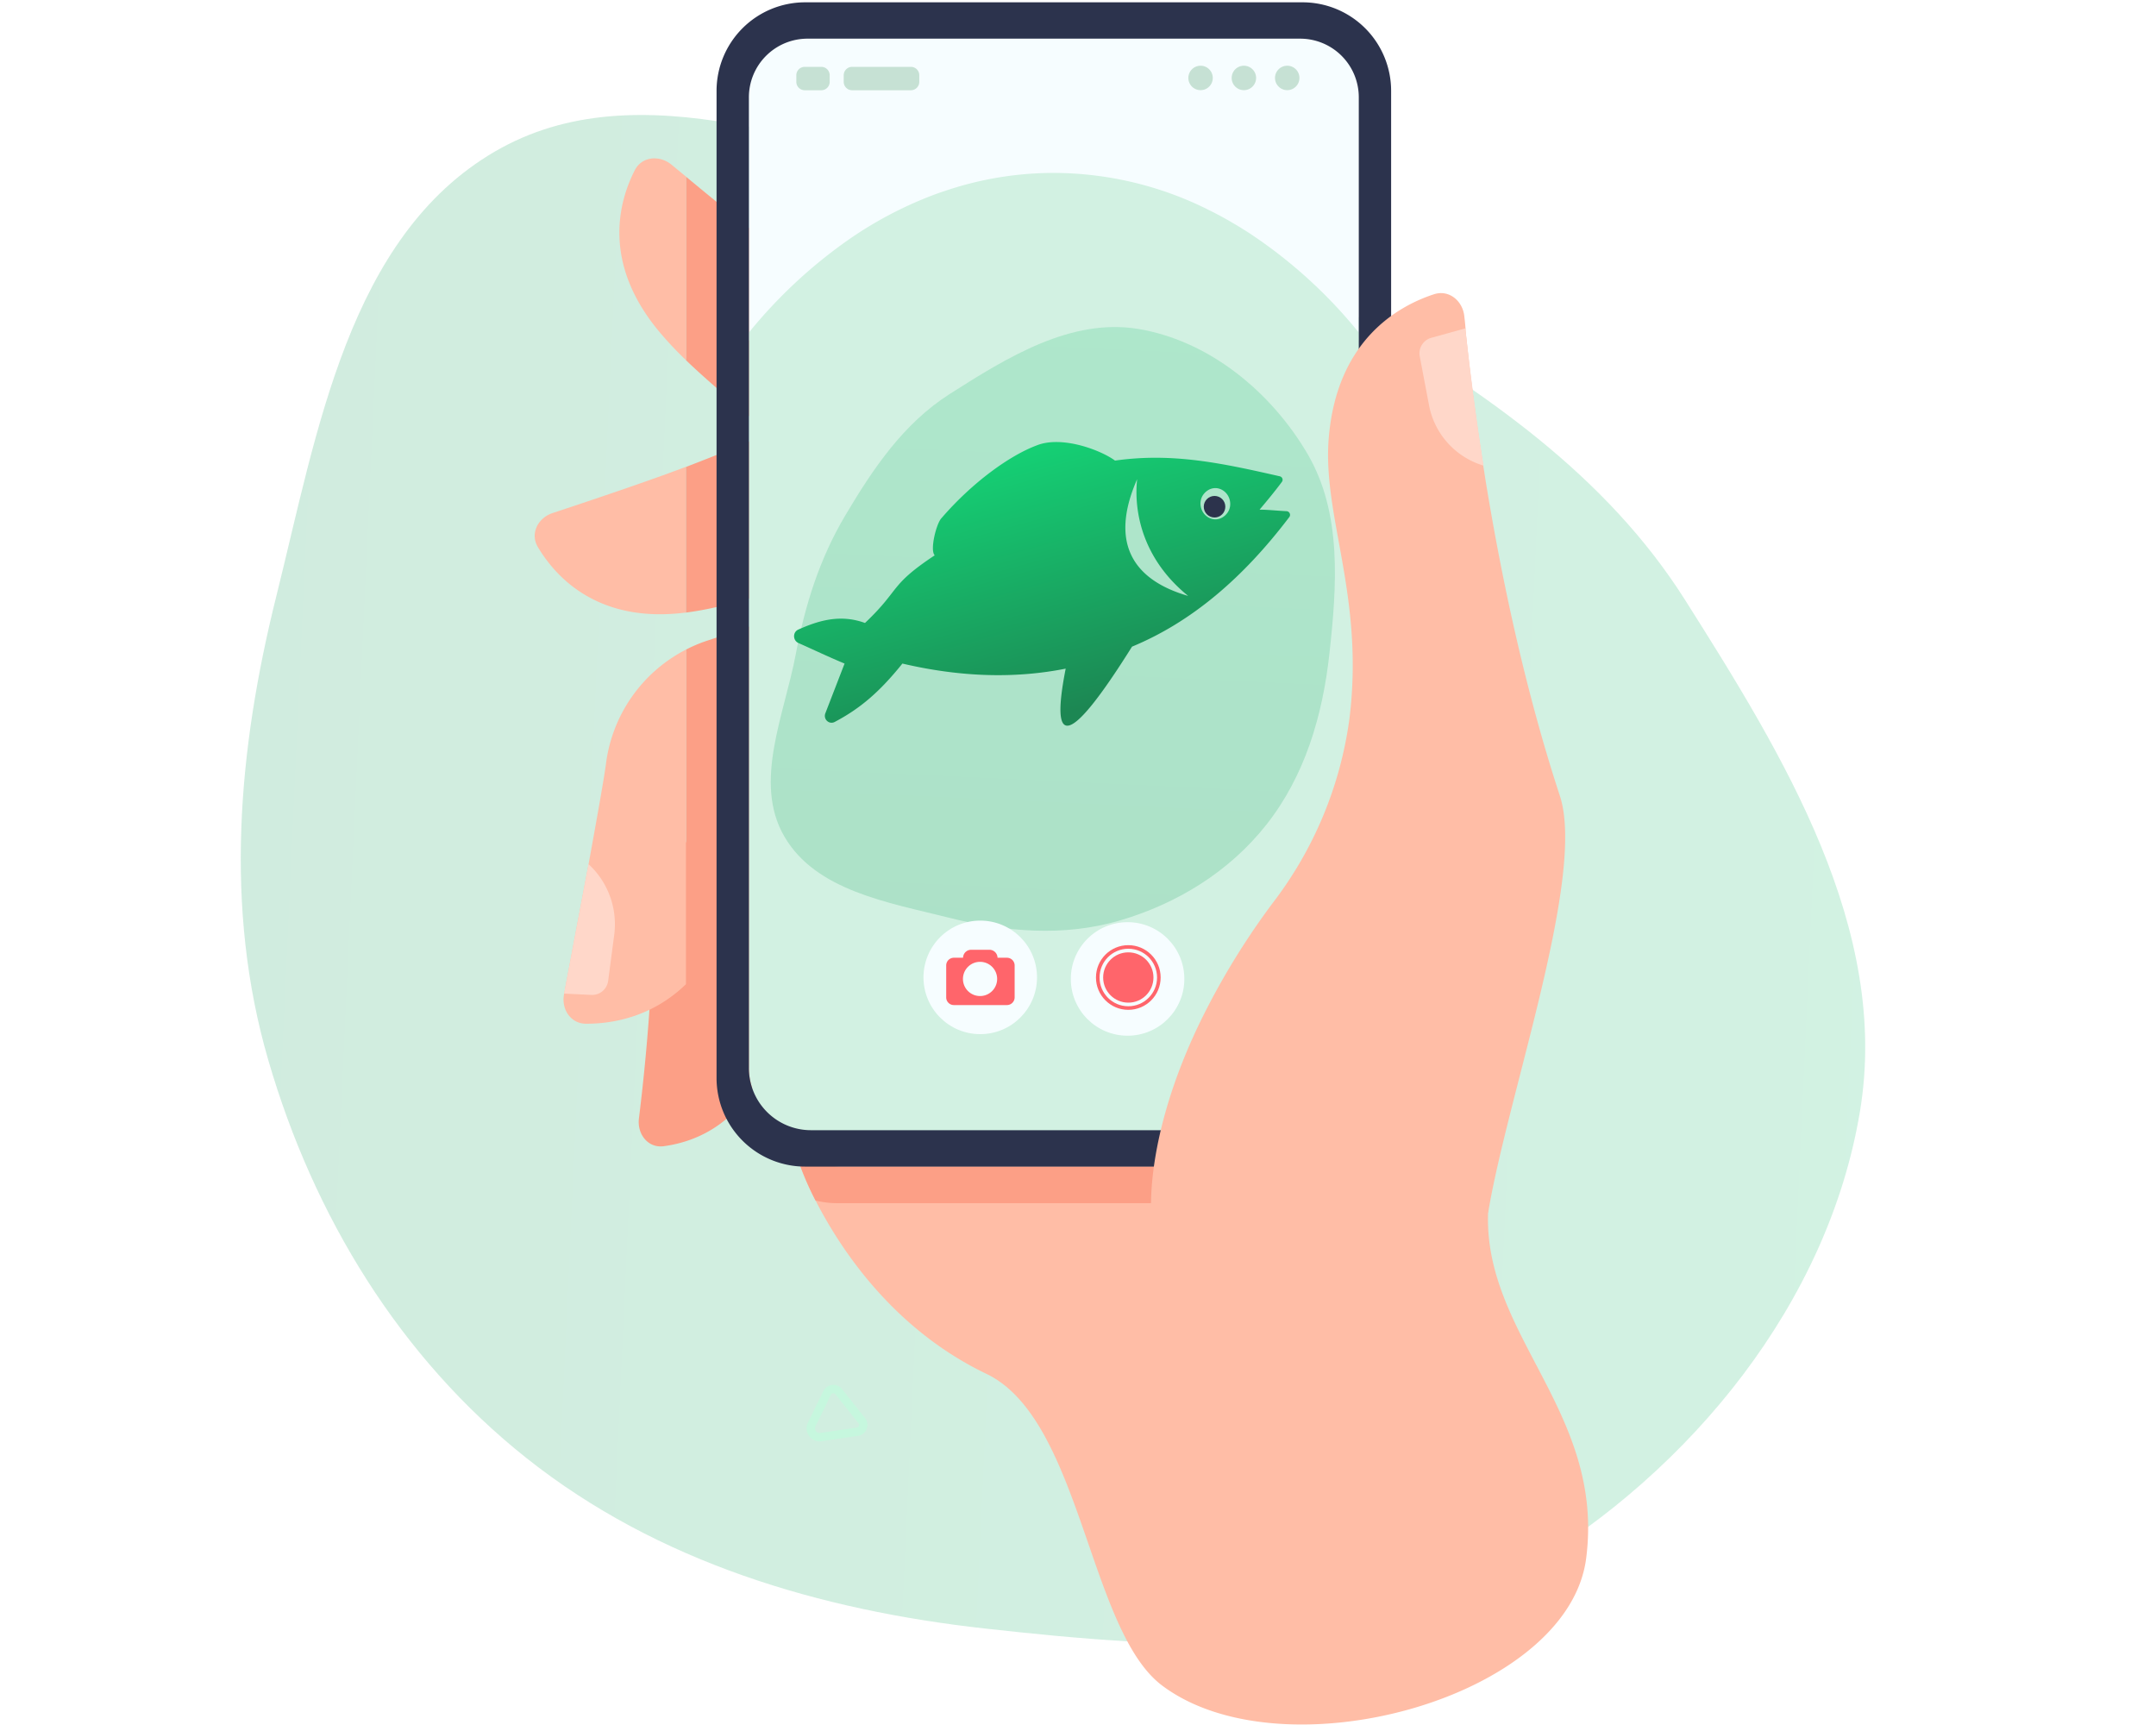 <svg width="600" height="480" fill="none" xmlns="http://www.w3.org/2000/svg"><rect width="100%" height="100%" fill="#808080" stroke="none"/><g clip-path="url(#clip0)"><path fill="#fff" d="M0 0h600v480H0z"/><path opacity=".2" fill-rule="evenodd" clip-rule="evenodd" d="M274.238 50.89c36.836 7.024 71.095 17.835 103.31 37.029 35.441 21.115 69.281 44.089 91.347 78.946 27.495 43.433 57.125 91.614 48.731 142.329-8.812 53.247-46.919 99.92-93.372 127.398-44.387 26.257-98.758 22.261-150.016 16.576-46.237-5.129-91.183-18.476-127.64-47.374-35.382-28.047-59.34-67.477-71.946-110.832-12.306-42.325-8.445-86.21 2.222-128.977C88.28 120.253 96.982 65.925 137.697 42.18c40.385-23.55 90.619-.047 136.541 8.71z" fill="url(#paint0_linear)"/><path d="M232.856 212.162c-15.525 35.346-12.235 59.599-18.828 80.304-6.378 20.096-20.422 25.286-29.327 26.479-4.357.583-7.432-3.361-6.892-7.724a571.094 571.094 0 004.108-54.305 35.655 35.655 0 0121.14-31.431l29.799-13.323z" fill="#FC9F86"/><path d="M201.861 257.392c9.217-21.48 9.04-47.405 26.237-82.152a172.71 172.71 0 014.758-9.054l-10.468 3.521-25.693 8.605a40.4 40.4 0 00-5.792 2.447v93.096a50.03 50.03 0 0010.958-16.463z" fill="#FC9F86"/><path d="M190.903 180.759v93.096c-9.537 9.263-20.643 11.031-27.823 11.01-4.251-.013-6.903-4.016-6.118-8.194l.036-.192c1.618-8.551 4.323-22.934 6.797-36.026 2.325-12.738 4.378-24.253 4.854-28.005a41.595 41.595 0 0122.254-31.689z" fill="#FFBDA6"/><path d="M213.878 120.616a516.408 516.408 0 0040.009-19.032c1.632-.857 3.263-1.754 4.881-2.638a557.551 557.551 0 01-15.77-10.318 600.959 600.959 0 01-26.55-19.032c-1.197-.884-2.325-1.768-3.467-2.624-6.022-4.582-15.104-12.031-22.078-17.81v51.062c4.405 4.255 9.272 8.388 14.451 12.861 2.76 2.365 5.615 4.812 8.524 7.531z" fill="#FC9F86"/><path d="M186.929 45.864c-3.358-2.787-8.297-2.37-10.281 1.517-4.487 8.794-8.989 25.472 6.288 44.279a96.053 96.053 0 007.967 8.551V49.136a637.405 637.405 0 01-3.974-3.272zm3.322 84.269c-9.783 3.727-26.751 9.414-36.459 12.624-4.11 1.359-6.33 5.734-4.115 9.453 5.048 8.475 16.789 21.239 40.887 18.272h.299v-40.58l-.612.231z" fill="#FFBDA6"/><path d="M237.193 145.562a191.372 191.372 0 00-23.315-24.946l-.544.231a641.15 641.15 0 01-22.431 9.082v40.525c15.172-1.944 29.908-8.483 49.689-13.173 1.359-.34 2.868-.653 4.323-.965a180.964 180.964 0 00-7.695-10.726l-.027-.028z" fill="#FC9F86"/><path d="M441.425 433.578c-4.962 38.881-84.287 60.7-117.974 35.468-20.542-15.362-22.54-74.104-48.941-86.761-26.401-12.656-40.947-35.346-47.581-48.301a84.452 84.452 0 01-4.337-9.843l6.063-.611c22.962-2.257 105.617-9.517 152.464-3.127 4.201.557 8.157 1.264 11.651 2.053 13.295 3.031 21.602 7.803 21.357 14.954-1.264 34.217 32.491 55.588 27.298 96.168z" fill="#FFBDA6"/><path d="M293.271 50.387c32.477 0 62.154 16.748 84.871 44.413V26.814A16.315 16.315 0 00361.828 10.5H224.727a16.315 16.315 0 00-16.314 16.314v67.973c22.703-27.652 52.38-44.4 84.858-44.4z" fill="#F6FDFF"/><path d="M378.142 92.53v206.094a17.265 17.265 0 01-17.197 15.81H225.678a17.267 17.267 0 01-17.265-17.265V92.529a136.449 136.449 0 0127.475-25.653 108.297 108.297 0 0123.287-12.398 61.867 61.867 0 013.467-1.237 94.28 94.28 0 0130.629-5.125 96.517 96.517 0 0143.135 10.318 92.71 92.71 0 014.718 2.488l.598.326c1.359.803 2.8 1.618 4.173 2.502a59.987 59.987 0 012.869 1.849 134.923 134.923 0 0129.378 26.93z" fill="#D2F1E2"/><path opacity=".2" fill-rule="evenodd" clip-rule="evenodd" d="M221.472 181.986c2.593-13.689 6.583-26.42 13.668-38.392 7.794-13.17 16.273-25.746 29.139-33.946 16.032-10.218 33.815-21.229 52.534-18.11 19.654 3.275 36.881 17.437 47.024 34.699 9.691 16.495 8.216 36.701 6.118 55.749-1.893 17.183-6.82 33.886-17.486 47.434-10.352 13.149-24.906 22.052-40.909 26.736-15.622 4.573-31.82 3.139-47.606-.825-16.879-4.239-36.932-7.473-45.696-22.604-8.693-15.007-.018-33.675 3.214-50.741z" fill="url(#paint1_linear)"/><path fill-rule="evenodd" clip-rule="evenodd" d="M356.163 132.539a.988.988 0 01.581 1.552c-2.07 2.785-4.141 5.255-6.211 7.725 2.272 0 4.847.301 7.482.422.821.037 1.29.983.793 1.637-12.94 17.05-27.244 29.214-43.775 36.063-17.986 28.71-22.72 27.768-18.46 6.119-14.2 2.824-29.346 2.353-45.44-1.412-6.343 7.883-11.69 12.466-18.821 16.235-1.579.835-3.263-.746-2.619-2.412l5.347-13.823c-4.277-1.772-8.555-3.811-12.832-5.715-1.595-.71-1.644-3.029-.05-3.741 5.312-2.37 11.499-4.427 18.562-1.84 9.94-9.413 6.627-10.354 19.407-18.826-1.42-1.412.473-8.942 1.893-10.354 8.52-9.883 18.933-17.414 26.507-20.238 7.1-2.824 17.986 1.412 21.773 4.236 16.074-2.283 29.921.751 45.863 4.372zm-39.71.805c-.946 8.943 1.42 22.121 14.2 32.475-14.673-4.236-22.246-14.12-14.2-32.475zm25.087 9.413c-1.42 1.883-3.787 2.353-5.68.941-1.893-1.411-2.367-4.235-.947-6.118s3.787-2.353 5.68-.941c1.894 1.412 2.367 4.236.947 6.118z" fill="url(#paint2_linear)"/><path d="M381.146 320.457a17.17 17.17 0 01-11.269 4.201H234.678a16.81 16.81 0 01-5.995-1.074l-6.063.612a84.37 84.37 0 004.336 9.856c2.001.5 4.056.751 6.118.747h138.42a24.589 24.589 0 0021.303-12.235c-3.548-.897-7.45-1.604-11.651-2.107z" fill="#FC9F86"/><path d="M362.494.644H224.06a24.647 24.647 0 00-24.647 24.633V299.97a24.647 24.647 0 0024.647 24.647h138.434a24.647 24.647 0 0024.647-24.647V25.277A24.648 24.648 0 00362.494.644zm15.647 58.878v237.702a17.275 17.275 0 01-17.265 17.265H225.678a17.262 17.262 0 01-17.265-17.265V27.072a16.31 16.31 0 0116.313-16.314h137.102a16.311 16.311 0 0116.313 16.314v32.45z" fill="#2C334D"/><path d="M253.493 18.602h-16.354a2.339 2.339 0 00-2.339 2.339v1.835a2.339 2.339 0 002.339 2.338h16.354a2.338 2.338 0 002.338-2.338V20.94a2.338 2.338 0 00-2.338-2.339zm-24.933 0h-4.608a2.339 2.339 0 00-2.339 2.339v1.835a2.339 2.339 0 002.339 2.338h4.608a2.338 2.338 0 002.338-2.338V20.94a2.338 2.338 0 00-2.338-2.339zm129.666 6.485a3.398 3.398 0 100-6.796 3.398 3.398 0 000 6.796zm-24.117 0a3.398 3.398 0 100-6.796 3.398 3.398 0 000 6.796zm12.058 0a3.399 3.399 0 100-6.798 3.399 3.399 0 000 6.798z" fill="#C6E1D4"/><path d="M239.028 399.497l-10.196 1.509a3.631 3.631 0 01-3.969-5.194l4.282-8.754a3.094 3.094 0 012.444-1.687 3.074 3.074 0 011.516.228c.478.202.898.521 1.219.928l6.403 8.048a3.083 3.083 0 01-.343 4.206 3.09 3.09 0 01-1.356.716zm-10.644-.789l10.209-1.495a.774.774 0 00.313-1.183l-6.403-8.048a.77.77 0 00-.666-.286.763.763 0 00-.599.408l-4.282 8.769a1.28 1.28 0 001.441 1.835h-.013z" fill="#C6F7DE"/><path d="M170.919 260.219l-1.672 12.725a4.502 4.502 0 01-4.69 3.901l-7.573-.367c1.618-8.551 4.323-22.934 6.798-36.025a22.713 22.713 0 017.137 19.766z" fill="#FFD7C9"/><path d="M313.797 288.197c8.724 0 15.797-7.072 15.797-15.797 0-8.724-7.073-15.796-15.797-15.796S298 263.676 298 272.4c0 8.725 7.073 15.797 15.797 15.797zm-41-.435c8.724 0 15.797-7.073 15.797-15.797 0-8.725-7.073-15.797-15.797-15.797S257 263.24 257 271.965c0 8.724 7.073 15.797 15.797 15.797z" fill="#F6FDFF"/><path d="M414.14 337.437l-10.291-6.227c-20.596 31.078-50.558 47.214-69.333 36.325-20.188-11.637-17.863-48.764.585-85.415a207.658 207.658 0 0119.032-30.778 107.864 107.864 0 0021.398-51.293c4.256-34.326-7.653-56.431-5.723-78.468 2.327-26.84 19.089-36.37 29.247-39.698 4.191-1.373 8.056 1.837 8.465 6.229.122.992.231 2.052.326 3.208v.544c.897 8.782 2.447 21.955 4.935 37.697.108.707.217 1.36.34 2.148.203 1.36.421 2.719.652 4.079 4.187 25.231 10.617 56.037 20.324 85.646 7.314 22.213-14.465 83.104-19.957 116.003z" fill="#FFBDA6"/><path d="M412.863 129.561a21.75 21.75 0 01-15.172-16.789l-2.583-13.595a4.487 4.487 0 013.222-5.18l9.516-2.636v.543c.979 8.742 2.529 21.915 5.017 37.657z" fill="#FFD7C9"/><path d="M280.179 266.5h-2.57a2.27 2.27 0 00-2.27-2.216h-5.071a2.258 2.258 0 00-2.256 2.216h-2.543a2.148 2.148 0 00-2.148 2.148v8.836a2.138 2.138 0 001.315 2.025c.264.11.547.166.833.164h14.751a2.15 2.15 0 002.148-2.148v-8.837a2.158 2.158 0 00-.629-1.56 2.16 2.16 0 00-1.56-.628zm-7.368 10.658a4.758 4.758 0 11-.001-9.515 4.758 4.758 0 01.001 9.515z" fill="#FF656B"/><circle cx="314" cy="272" r="7" fill="#FF656B"/><circle cx="314" cy="272" r="8.5" stroke="#FF656B"/><circle cx="338" cy="141" r="3" fill="#2C334C"/></g><defs><linearGradient id="paint0_linear" x1="67" y1="32" x2="537.695" y2="53.713" gradientUnits="userSpaceOnUse"><stop stop-color="#16A05D"/><stop offset="1" stop-color="#20BD71"/></linearGradient><linearGradient id="paint1_linear" x1="214.5" y1="259" x2="222.624" y2="84.086" gradientUnits="userSpaceOnUse"><stop stop-color="#16A05D"/><stop offset="1" stop-color="#20BD71"/></linearGradient><linearGradient id="paint2_linear" x1="240.382" y1="138.435" x2="259.714" y2="208.643" gradientUnits="userSpaceOnUse"><stop stop-color="#15CF74"/><stop offset="1" stop-color="#1C8753"/></linearGradient><clipPath id="clip0"><path fill="#fff" d="M0 0h600v480H0z"/></clipPath></defs></svg>